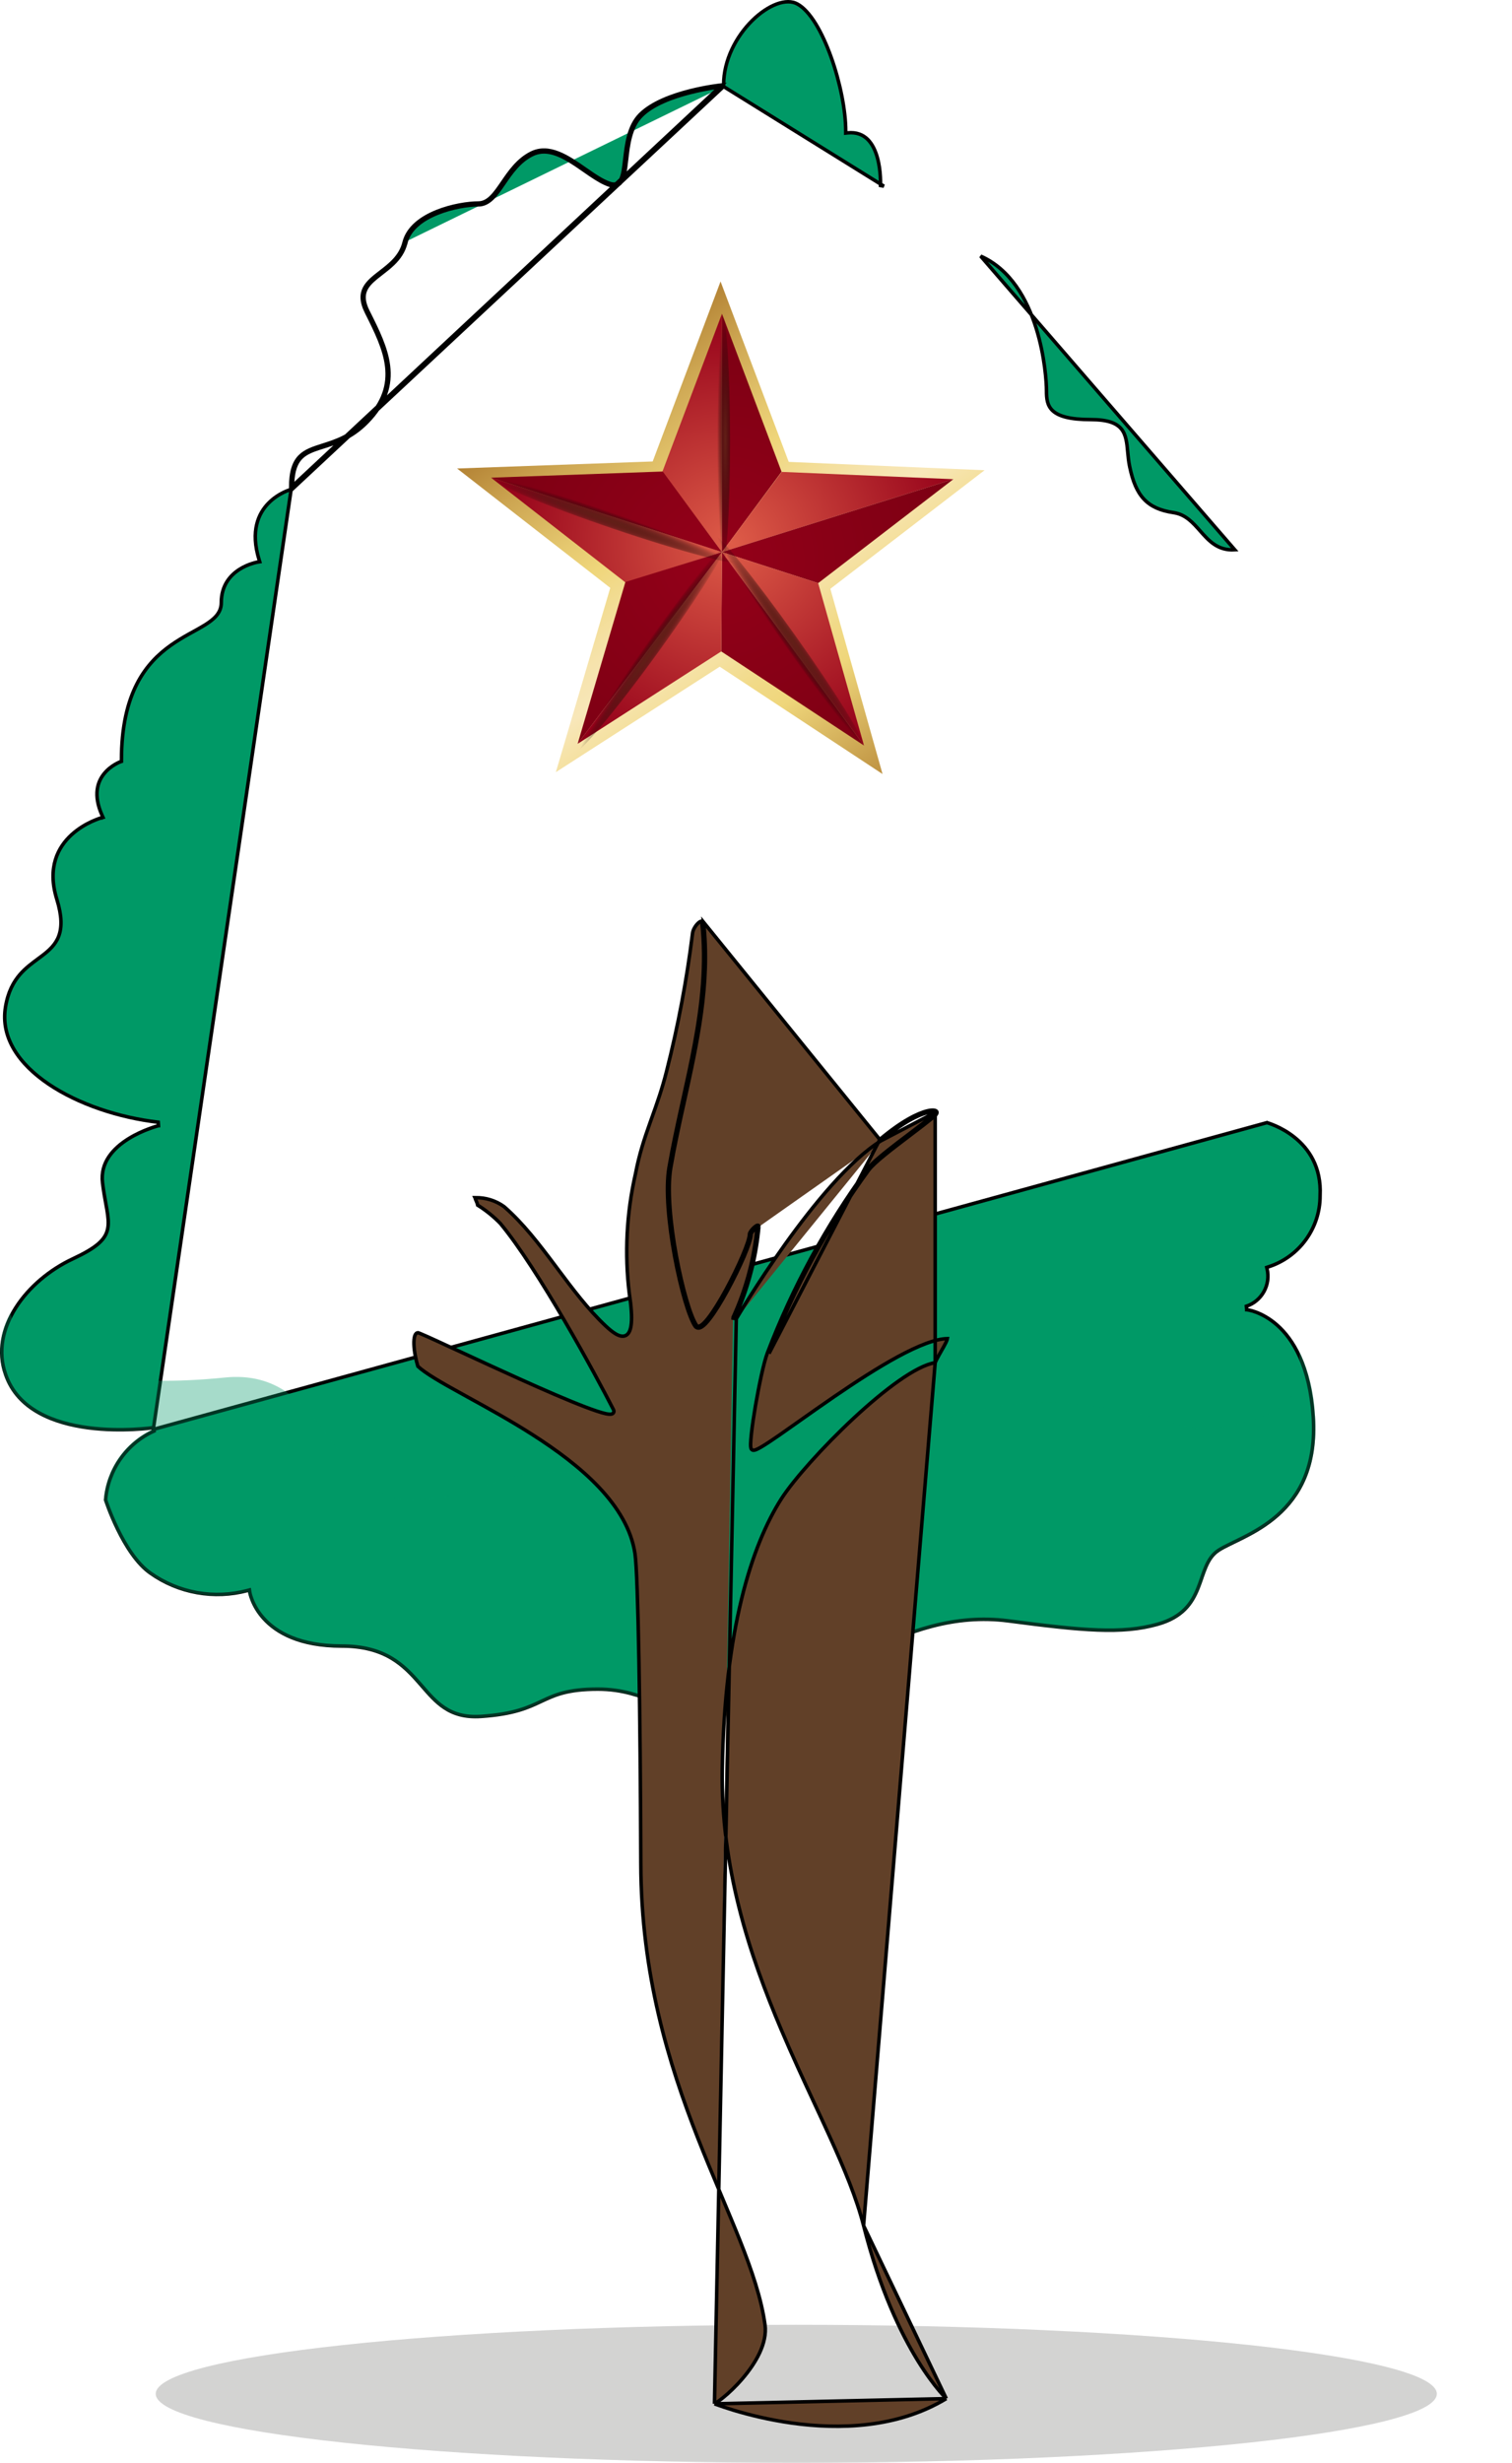 <svg width="43" height="70" viewBox="0 0 43 70" fill="none" xmlns="http://www.w3.org/2000/svg">
<g style="mix-blend-mode:multiply" opacity="0.45">
<path d="M22.646 70C32.706 70 40.862 69.122 40.862 68.038C40.862 66.954 32.706 66.076 22.646 66.076C12.585 66.076 4.429 66.954 4.429 68.038C4.429 69.122 12.585 70 22.646 70Z" fill="#9D9D9C"/>
</g>
<path d="M20.579 2.46L20.534 2.465L20.534 2.465L20.533 2.465L20.533 2.465L20.529 2.465L20.516 2.467C20.503 2.468 20.486 2.47 20.463 2.473C20.417 2.479 20.35 2.488 20.268 2.501C20.104 2.527 19.879 2.568 19.632 2.631C19.137 2.756 18.567 2.963 18.241 3.29C18.08 3.45 17.986 3.661 17.925 3.889C17.868 4.103 17.842 4.329 17.819 4.536C17.817 4.548 17.816 4.561 17.814 4.573C17.802 4.681 17.789 4.784 17.773 4.875C17.756 4.965 17.734 5.048 17.702 5.114C17.67 5.181 17.625 5.236 17.559 5.264C17.494 5.293 17.417 5.29 17.329 5.261C17.16 5.205 16.983 5.097 16.803 4.976C16.74 4.934 16.677 4.89 16.614 4.846C16.494 4.762 16.372 4.677 16.247 4.6C15.867 4.363 15.491 4.216 15.13 4.398C14.763 4.582 14.535 4.915 14.327 5.219L14.315 5.236C14.211 5.388 14.11 5.534 13.999 5.64C13.887 5.748 13.76 5.821 13.603 5.821C13.33 5.821 12.862 5.889 12.438 6.061C12.011 6.233 11.642 6.504 11.541 6.902L11.493 6.89M20.579 2.46L8.317 13.899V13.861C8.317 13.478 8.384 13.245 8.494 13.09C8.603 12.936 8.76 12.852 8.958 12.78C9.03 12.754 9.107 12.73 9.188 12.704C9.552 12.589 10 12.447 10.437 12.002C10.972 11.459 11.111 10.927 11.047 10.399C10.985 9.89 10.733 9.386 10.482 8.884C10.476 8.872 10.47 8.859 10.463 8.847C10.338 8.597 10.331 8.418 10.383 8.275C10.436 8.128 10.555 8.009 10.706 7.886C10.751 7.849 10.799 7.812 10.849 7.774C10.962 7.687 11.082 7.594 11.189 7.489C11.345 7.336 11.48 7.15 11.541 6.902L11.493 6.89M20.579 2.46V2.415C20.579 1.7 20.942 1.029 21.392 0.584C21.617 0.362 21.861 0.199 22.09 0.114C22.319 0.03 22.524 0.027 22.68 0.115L22.68 0.115L22.68 0.115C22.856 0.211 23.032 0.408 23.197 0.675C23.36 0.941 23.51 1.271 23.637 1.626C23.892 2.338 24.052 3.143 24.052 3.727V3.782L24.107 3.776C24.361 3.751 24.542 3.83 24.674 3.959C24.808 4.091 24.895 4.278 24.95 4.475C25.005 4.67 25.028 4.87 25.036 5.021C25.041 5.097 25.041 5.16 25.041 5.204C25.041 5.226 25.041 5.244 25.04 5.256L25.04 5.269L25.04 5.272L25.04 5.273L25.04 5.273L25.04 5.273L25.137 5.291L20.579 2.46ZM11.493 6.89C11.394 7.29 11.095 7.521 10.821 7.732C10.447 8.021 10.121 8.273 10.419 8.869L10.435 8.902C10.946 9.923 11.44 10.912 10.402 11.967C9.973 12.402 9.54 12.54 9.176 12.655C8.648 12.823 8.267 12.943 8.267 13.861L20.529 2.415C20.529 2.415 18.88 2.58 18.205 3.255C17.878 3.582 17.818 4.104 17.769 4.529C17.717 4.98 17.678 5.324 17.345 5.214C17.127 5.142 16.891 4.978 16.644 4.806C16.154 4.465 15.622 4.095 15.107 4.353C14.729 4.543 14.494 4.886 14.288 5.187C14.072 5.502 13.888 5.771 13.603 5.771C13.045 5.771 11.706 6.047 11.493 6.89ZM32.126 13.258L32.077 13.268C32.077 13.268 32.077 13.268 32.077 13.268C32.077 13.268 32.077 13.268 32.077 13.268L32.126 13.258ZM32.126 13.258C32.096 13.117 32.083 12.977 32.071 12.845C32.023 12.332 31.985 11.926 31.027 11.926C29.823 11.926 29.761 11.537 29.761 11.107C29.761 10.677 29.589 8.029 27.888 7.279L35.117 15.626C34.631 15.656 34.38 15.372 34.131 15.09C33.923 14.854 33.716 14.62 33.375 14.57C32.625 14.46 32.298 14.098 32.126 13.258ZM4.36 40.627L4.353 40.578L4.381 40.673C3.996 40.847 3.665 41.122 3.422 41.469C3.182 41.812 3.037 42.214 3.003 42.632L3.006 42.639C3.01 42.651 3.015 42.667 3.023 42.689C3.038 42.732 3.06 42.794 3.089 42.871C3.148 43.025 3.234 43.235 3.345 43.462C3.568 43.919 3.887 44.438 4.276 44.71L4.276 44.71C4.672 44.991 5.125 45.181 5.602 45.266C6.08 45.352 6.571 45.331 7.039 45.206L7.094 45.191L7.102 45.246L7.102 45.247L7.102 45.247L7.102 45.25L7.105 45.262C7.107 45.273 7.11 45.289 7.115 45.309C7.126 45.351 7.144 45.41 7.173 45.482C7.231 45.626 7.332 45.818 7.509 46.01C7.86 46.393 8.512 46.784 9.717 46.784C10.333 46.784 10.775 46.919 11.121 47.121C11.466 47.324 11.712 47.591 11.938 47.85C11.959 47.874 11.979 47.898 12 47.921C12.203 48.155 12.393 48.374 12.634 48.535C12.896 48.71 13.219 48.816 13.685 48.784C14.62 48.72 15.019 48.532 15.389 48.358L15.402 48.352C15.591 48.264 15.777 48.177 16.023 48.113C16.269 48.05 16.573 48.009 17 48.009C17.709 48.009 18.206 48.202 18.684 48.388C18.787 48.428 18.888 48.467 18.991 48.504C19.57 48.714 20.196 48.858 21.229 48.593C21.745 48.46 22.276 48.212 22.832 47.92C23.058 47.802 23.288 47.675 23.523 47.546C23.864 47.359 24.215 47.166 24.575 46.985C25.793 46.37 27.138 45.868 28.673 46.068L28.673 46.068C30.802 46.347 31.904 46.448 32.914 46.166L32.914 46.166C33.279 46.065 33.525 45.912 33.7 45.735C33.876 45.558 33.984 45.353 34.068 45.145C34.107 45.048 34.141 44.95 34.175 44.853L34.181 44.833C34.217 44.731 34.252 44.63 34.293 44.535C34.375 44.344 34.48 44.174 34.66 44.059C34.746 44.003 34.856 43.947 34.981 43.886C35.015 43.869 35.05 43.852 35.087 43.834C35.184 43.788 35.287 43.737 35.396 43.681C35.695 43.528 36.027 43.335 36.332 43.066C36.939 42.53 37.443 41.691 37.346 40.256C37.248 38.815 36.769 38.059 36.322 37.663C36.097 37.464 35.88 37.355 35.718 37.294C35.638 37.264 35.571 37.247 35.526 37.237C35.503 37.232 35.485 37.229 35.473 37.227L35.46 37.225L35.457 37.225L35.456 37.225L35.456 37.224L35.445 37.127C35.657 37.056 35.836 36.907 35.945 36.711C36.054 36.515 36.086 36.286 36.035 36.067L36.025 36.023L36.069 36.008C36.496 35.872 36.87 35.602 37.134 35.24C37.399 34.877 37.542 34.44 37.542 33.991V33.988L37.542 33.988C37.584 33.157 37.207 32.639 36.818 32.327C36.623 32.17 36.426 32.065 36.277 32C36.202 31.967 36.14 31.944 36.097 31.929C36.075 31.922 36.058 31.917 36.047 31.913L36.034 31.91L36.031 31.909L36.03 31.908L4.36 40.627ZM4.36 40.627L4.353 40.578L4.353 40.578L4.353 40.578L4.351 40.578L4.344 40.579L4.314 40.583C4.289 40.586 4.251 40.591 4.202 40.596C4.105 40.606 3.964 40.618 3.794 40.626C3.453 40.643 2.992 40.643 2.509 40.58C1.539 40.452 0.505 40.069 0.16 39.066L0.16 39.065C-0.07 38.417 0.077 37.752 0.448 37.168C0.819 36.584 1.413 36.086 2.072 35.778C2.737 35.467 3.003 35.238 3.064 34.916C3.094 34.758 3.074 34.584 3.04 34.378C3.03 34.319 3.019 34.259 3.007 34.195C2.977 34.029 2.943 33.84 2.916 33.62C2.844 33.035 3.23 32.631 3.65 32.368C3.86 32.237 4.074 32.143 4.237 32.083C4.318 32.052 4.386 32.03 4.433 32.016C4.457 32.008 4.476 32.003 4.488 32L4.502 31.996L4.506 31.995L4.507 31.995L4.507 31.995L4.507 31.995L4.507 31.994L4.5 31.896C3.388 31.768 2.227 31.384 1.382 30.813C0.536 30.241 0.017 29.49 0.155 28.629C0.225 28.193 0.384 27.906 0.573 27.689C0.728 27.513 0.903 27.383 1.072 27.258C1.112 27.229 1.152 27.2 1.19 27.17C1.392 27.017 1.577 26.854 1.67 26.606C1.763 26.358 1.762 26.034 1.617 25.563C1.475 25.106 1.485 24.735 1.576 24.435C1.667 24.135 1.84 23.904 2.032 23.727C2.225 23.551 2.435 23.43 2.598 23.354C2.68 23.317 2.749 23.29 2.797 23.272C2.822 23.264 2.841 23.257 2.854 23.253L2.868 23.249L2.872 23.248L2.873 23.248L2.873 23.247L2.873 23.247L2.929 23.232L2.905 23.179C2.772 22.884 2.741 22.643 2.765 22.448C2.789 22.253 2.869 22.1 2.966 21.983C3.063 21.864 3.177 21.782 3.268 21.728C3.312 21.702 3.351 21.683 3.378 21.67C3.392 21.664 3.403 21.66 3.41 21.657L3.418 21.654L3.42 21.653L3.42 21.653L3.42 21.653L3.42 21.653L3.454 21.641V21.606C3.454 20.644 3.63 19.953 3.892 19.441C4.154 18.929 4.502 18.593 4.852 18.344C5.028 18.219 5.203 18.116 5.369 18.023C5.414 17.998 5.459 17.973 5.503 17.949C5.619 17.885 5.728 17.824 5.826 17.764C6.093 17.597 6.293 17.418 6.293 17.131C6.293 16.636 6.55 16.349 6.809 16.183C6.939 16.1 7.07 16.048 7.168 16.017C7.217 16.001 7.257 15.991 7.286 15.984C7.3 15.981 7.311 15.979 7.318 15.977L7.326 15.976L7.328 15.975L7.329 15.975L7.329 15.975L7.329 15.975L7.329 15.975L7.386 15.966L7.369 15.911C7.242 15.499 7.237 15.17 7.3 14.908C7.362 14.646 7.491 14.447 7.636 14.3C7.782 14.151 7.943 14.053 8.069 13.992C8.131 13.962 8.185 13.941 8.222 13.928C8.241 13.921 8.256 13.916 8.266 13.913L8.277 13.91L8.28 13.909L8.28 13.909L8.28 13.909L8.28 13.909L4.36 40.627Z" fill="#009966" stroke="black" stroke-width="0.1"/>
<g style="mix-blend-mode:multiply" opacity="0.35">
<path d="M36.955 38.418C36.955 39.67 36.817 40.118 34.952 40.531C33.664 40.813 33.286 40.187 30.611 39.908C26.787 39.512 23.895 41.894 21.272 42.431C18.649 42.968 18.078 41.849 15.94 41.849C13.803 41.849 14.154 42.497 11.772 42.624C9.39 42.751 9.424 38.837 6.381 39.154C0.529 39.739 0.302 37.319 0.302 37.316C0.15 37.579 0.054 37.87 0.021 38.172C-0.011 38.474 0.02 38.779 0.113 39.068C0.822 41.133 4.361 40.614 4.361 40.614C3.967 40.792 3.629 41.072 3.381 41.426C3.134 41.78 2.986 42.194 2.953 42.624C2.953 42.624 3.448 44.176 4.247 44.737C4.649 45.022 5.109 45.215 5.594 45.302C6.078 45.389 6.577 45.367 7.052 45.24C7.052 45.24 7.283 46.82 9.717 46.82C12.15 46.82 11.782 48.951 13.689 48.82C15.596 48.689 15.303 48.045 17 48.045C18.697 48.045 19.152 49.164 21.241 48.627C23.331 48.09 25.627 45.708 28.666 46.104C30.794 46.383 31.905 46.486 32.928 46.2C34.415 45.787 34.019 44.517 34.687 44.087C35.354 43.657 37.592 43.14 37.396 40.239C37.371 39.608 37.222 38.989 36.955 38.418Z" fill="#009966"/>
</g>
<path d="M25.051 32.426L25.051 32.426C24.606 32.703 24.126 33.157 23.655 33.684C23.185 34.21 22.726 34.808 22.323 35.371C21.92 35.934 21.574 36.462 21.328 36.851C21.205 37.045 21.107 37.204 21.04 37.315C21.006 37.37 20.981 37.413 20.963 37.443L20.944 37.476L20.939 37.485M25.051 32.426L20.009 26.211C20.202 27.95 19.833 29.622 19.463 31.3C19.324 31.927 19.186 32.556 19.076 33.189C18.866 34.407 19.462 37.147 19.806 37.664C20.037 38.008 21.314 35.488 21.314 35.075C21.314 34.989 21.582 34.717 21.582 34.868M25.051 32.426L25.057 32.421C25.665 31.908 26.118 31.686 26.379 31.623C26.444 31.607 26.495 31.601 26.533 31.602C26.573 31.604 26.59 31.612 26.596 31.617C26.596 31.617 26.597 31.618 26.597 31.618L25.051 32.426ZM20.939 37.485L20.939 37.484L20.941 37.48C20.942 37.478 20.943 37.47 20.944 37.464H20.894L20.848 37.443M20.939 37.485C20.939 37.485 20.939 37.486 20.939 37.486L20.939 37.486L20.939 37.485L20.939 37.485M20.939 37.485L20.939 37.485L20.939 37.485M20.848 37.443L20.849 37.44L20.852 37.437L20.857 37.427L20.877 37.392C20.895 37.362 20.921 37.319 20.954 37.263C20.979 37.222 21.008 37.175 21.04 37.123C21.329 36.402 21.512 35.643 21.582 34.868M20.848 37.443C21.218 36.634 21.448 35.768 21.531 34.883C21.529 34.884 21.526 34.885 21.524 34.887C21.511 34.895 21.497 34.906 21.481 34.92C21.45 34.947 21.419 34.982 21.396 35.014C21.385 35.03 21.376 35.045 21.37 35.057C21.364 35.07 21.364 35.075 21.364 35.075C21.364 35.136 21.341 35.227 21.306 35.335C21.27 35.444 21.218 35.577 21.157 35.722C21.032 36.012 20.865 36.357 20.69 36.677C20.516 36.997 20.333 37.296 20.178 37.493C20.102 37.591 20.029 37.669 19.964 37.71C19.932 37.731 19.896 37.746 19.86 37.746C19.82 37.745 19.787 37.725 19.764 37.691L19.764 37.691C19.674 37.555 19.57 37.28 19.469 36.932C19.368 36.581 19.267 36.151 19.184 35.699C19.018 34.796 18.92 33.799 19.027 33.18L19.027 33.18C19.128 32.597 19.253 32.019 19.38 31.442C19.392 31.391 19.403 31.34 19.414 31.289C19.53 30.764 19.646 30.239 19.744 29.714C19.959 28.561 20.091 27.404 19.959 26.217L19.959 26.217C19.957 26.194 19.951 26.186 19.95 26.184C19.95 26.183 19.95 26.183 19.95 26.183C19.949 26.183 19.949 26.183 19.945 26.183C19.939 26.183 19.928 26.185 19.912 26.194C19.896 26.202 19.878 26.215 19.859 26.233C19.779 26.305 19.703 26.43 19.694 26.536L19.694 26.538L19.694 26.538C19.53 27.856 19.284 29.163 18.956 30.451C18.828 30.959 18.682 31.365 18.541 31.759C18.522 31.811 18.503 31.864 18.485 31.916C18.327 32.361 18.178 32.804 18.069 33.38L18.068 33.382L18.068 33.382C17.817 34.493 17.759 35.638 17.897 36.769C17.955 37.147 17.971 37.416 17.955 37.602C17.94 37.783 17.893 37.903 17.805 37.953C17.714 38.004 17.608 37.969 17.515 37.915C17.418 37.859 17.316 37.772 17.221 37.683L17.221 37.683C16.718 37.209 16.287 36.634 15.858 36.062C15.835 36.031 15.811 35.999 15.788 35.968C15.335 35.364 14.88 34.769 14.336 34.295C14.098 34.123 13.811 34.034 13.518 34.041L13.517 34.041C13.514 34.041 13.511 34.041 13.509 34.041C13.51 34.043 13.51 34.045 13.511 34.047C13.512 34.056 13.516 34.068 13.521 34.082C13.528 34.099 13.534 34.115 13.542 34.132C13.548 34.146 13.554 34.16 13.561 34.177C13.57 34.2 13.58 34.227 13.585 34.254C13.818 34.399 14.032 34.572 14.224 34.768L14.227 34.771L14.227 34.771C14.768 35.42 15.449 36.501 16.055 37.538C16.662 38.576 17.196 39.575 17.444 40.061L17.444 40.061C17.454 40.081 17.464 40.108 17.455 40.137C17.445 40.169 17.418 40.184 17.395 40.19C17.374 40.196 17.349 40.196 17.323 40.194C17.297 40.193 17.266 40.188 17.233 40.181C17.099 40.153 16.897 40.085 16.65 39.991C16.155 39.803 15.47 39.505 14.774 39.191C14.186 38.926 13.588 38.65 13.09 38.419C12.998 38.377 12.91 38.337 12.826 38.298C12.555 38.172 12.325 38.066 12.159 37.992C12.075 37.955 12.009 37.926 11.961 37.906C11.937 37.896 11.918 37.889 11.904 37.884C11.897 37.881 11.893 37.88 11.889 37.879C11.889 37.879 11.889 37.879 11.889 37.879C11.867 37.88 11.852 37.886 11.839 37.897C11.824 37.91 11.81 37.93 11.799 37.959C11.777 38.02 11.768 38.109 11.772 38.214C11.779 38.419 11.832 38.665 11.884 38.834C11.992 38.934 12.158 39.049 12.37 39.179C12.588 39.313 12.852 39.46 13.147 39.622C13.206 39.655 13.267 39.689 13.329 39.723C13.878 40.025 14.512 40.373 15.134 40.77C15.826 41.211 16.505 41.712 17.037 42.275C17.568 42.838 17.956 43.467 18.059 44.162L18.059 44.162C18.104 44.483 18.142 45.6 18.17 47.176C18.198 48.754 18.217 50.797 18.224 52.974L18.224 52.974C18.233 56.11 19.013 58.642 19.842 60.761C20.05 61.291 20.26 61.795 20.462 62.276C20.485 62.33 20.507 62.383 20.529 62.436C20.707 62.859 20.878 63.265 21.033 63.654C21.382 64.531 21.654 65.331 21.756 66.076C21.792 66.341 21.723 66.617 21.601 66.878C21.478 67.14 21.3 67.391 21.112 67.61C20.924 67.829 20.726 68.016 20.56 68.15C20.478 68.217 20.403 68.27 20.341 68.308C20.333 68.313 20.326 68.317 20.319 68.322M20.848 37.443L20.848 37.443L20.847 37.447C20.846 37.449 20.844 37.458 20.844 37.464L20.939 37.485M21.582 34.868L21.534 34.864C21.532 34.861 21.531 34.86 21.531 34.86C21.531 34.86 21.532 34.862 21.532 34.867L21.538 34.868H21.582ZM26.912 68.174C26.906 68.168 26.9 68.161 26.892 68.153C26.85 68.109 26.788 68.043 26.711 67.952C26.558 67.769 26.344 67.489 26.101 67.096C25.617 66.308 25.018 65.069 24.559 63.255M26.912 68.174L24.559 63.255M26.912 68.174C25.515 69.02 23.852 69.053 22.528 68.87C21.858 68.777 21.277 68.628 20.863 68.504C20.656 68.441 20.491 68.384 20.377 68.343C20.356 68.336 20.336 68.328 20.319 68.322M26.912 68.174L20.319 68.322M24.559 63.255C24.363 62.485 24.01 61.638 23.589 60.711C23.454 60.414 23.312 60.108 23.166 59.794C22.859 59.132 22.534 58.433 22.223 57.7C21.304 55.537 20.494 53.063 20.541 50.279C20.606 46.318 21.378 43.916 22.225 42.593L22.225 42.593C22.573 42.055 23.403 41.122 24.277 40.309C24.715 39.902 25.165 39.524 25.572 39.239C25.963 38.966 26.322 38.773 26.596 38.73M24.559 63.255L26.596 38.73M26.596 38.73C26.622 38.666 26.661 38.593 26.702 38.519C26.724 38.48 26.747 38.441 26.768 38.402C26.795 38.355 26.822 38.309 26.846 38.264C26.891 38.183 26.924 38.115 26.937 38.069C26.94 38.059 26.941 38.053 26.942 38.047C26.774 38.05 26.567 38.099 26.329 38.188C26.086 38.279 25.816 38.408 25.529 38.563C24.956 38.874 24.322 39.287 23.727 39.694C23.369 39.939 23.027 40.181 22.721 40.397C22.516 40.542 22.328 40.675 22.161 40.791C21.954 40.934 21.78 41.05 21.654 41.124C21.591 41.161 21.537 41.189 21.496 41.205C21.476 41.212 21.455 41.218 21.436 41.219C21.418 41.22 21.388 41.217 21.369 41.189L21.369 41.189C21.361 41.178 21.357 41.165 21.355 41.155C21.352 41.145 21.35 41.133 21.349 41.12C21.347 41.095 21.346 41.064 21.347 41.029C21.349 40.957 21.357 40.863 21.369 40.754C21.392 40.534 21.435 40.249 21.485 39.952C21.587 39.361 21.724 38.715 21.825 38.451L21.825 38.451C22.536 36.591 23.492 34.833 24.667 33.225L24.668 33.224C24.736 33.133 24.86 33.017 25.011 32.889C25.163 32.76 25.346 32.617 25.534 32.472C25.634 32.396 25.735 32.319 25.835 32.244C26.112 32.034 26.374 31.835 26.544 31.688L26.544 31.688C26.578 31.659 26.592 31.637 26.596 31.625L26.596 38.73ZM20.319 68.322L20.939 37.485L20.939 37.485M21.871 38.469C22.581 36.613 23.535 34.859 24.708 33.254C24.871 33.037 25.387 32.645 25.863 32.285C26.141 32.074 26.405 31.874 26.577 31.726C26.866 31.478 26.246 31.351 25.024 32.383L21.871 38.469Z" fill="#614028" stroke="black" stroke-width="0.1"/>
<path d="M20.468 18.949L15.808 21.946L17.355 16.709L13 13.316L18.562 13.116L20.492 8L22.431 13.128L28 13.365L23.614 16.735L25.099 22L20.468 18.949Z" fill="url(#paint0_linear_2022_2434)"/>
<path d="M20.532 8.917L18.838 13.408L20.532 15.692V8.917Z" fill="url(#paint1_radial_2022_2434)"/>
<path d="M20.532 8.917L22.227 13.408L20.532 15.692V8.917Z" fill="url(#paint2_radial_2022_2434)"/>
<path d="M27.113 13.62L22.232 13.412L20.532 15.692L27.113 13.62Z" fill="url(#paint3_radial_2022_2434)"/>
<path d="M27.113 13.62L23.268 16.574L20.532 15.692L27.113 13.62Z" fill="url(#paint4_radial_2022_2434)"/>
<path d="M13.966 13.577L17.79 16.556L20.532 15.692L13.966 13.577Z" fill="url(#paint5_radial_2022_2434)"/>
<path d="M13.966 13.577L18.848 13.401L20.532 15.692L13.966 13.577Z" fill="url(#paint6_radial_2022_2434)"/>
<path d="M24.571 21.189L23.268 16.574L20.532 15.692L24.571 21.189Z" fill="url(#paint7_radial_2022_2434)"/>
<path d="M24.571 21.189L20.512 18.515L20.532 15.692L24.571 21.189Z" fill="url(#paint8_radial_2022_2434)"/>
<path d="M16.427 21.141L20.511 18.515L20.532 15.692L16.427 21.141Z" fill="url(#paint9_radial_2022_2434)"/>
<path d="M16.427 21.141L17.786 16.542L20.532 15.692L16.427 21.141Z" fill="url(#paint10_radial_2022_2434)"/>
<path style="mix-blend-mode:screen" d="M20.532 16.138C20.66 16.138 20.763 14.522 20.763 12.528C20.763 10.534 20.66 8.918 20.532 8.918C20.405 8.918 20.302 10.534 20.302 12.528C20.302 14.522 20.405 16.138 20.532 16.138Z" fill="url(#paint11_radial_2022_2434)"/>
<path style="mix-blend-mode:screen" d="M18.689 18.578C17.498 20.215 16.439 21.478 16.323 21.397C16.207 21.316 17.079 19.922 18.269 18.284C19.46 16.646 20.52 15.383 20.636 15.464C20.752 15.545 19.88 16.938 18.689 18.578Z" fill="url(#paint12_radial_2022_2434)"/>
<path style="mix-blend-mode:screen" d="M21.04 15.979C21.087 15.847 19.552 15.208 17.612 14.552C15.672 13.895 14.062 13.47 14.015 13.602C13.969 13.733 15.504 14.373 17.444 15.029C19.383 15.686 20.994 16.111 21.04 15.979Z" fill="url(#paint13_radial_2022_2434)"/>
<path style="mix-blend-mode:screen" d="M22.607 18.048C23.772 19.683 24.629 21.067 24.525 21.138C24.421 21.209 23.392 19.942 22.229 18.306C21.065 16.671 20.206 15.288 20.311 15.216C20.415 15.144 21.443 16.413 22.607 18.048Z" fill="url(#paint14_radial_2022_2434)"/>
<defs>
<linearGradient id="paint0_linear_2022_2434" x1="25.99" y1="23.16" x2="16.541" y2="9.908" gradientUnits="userSpaceOnUse">
<stop stop-color="#A87327"/>
<stop offset="0.29" stop-color="#EFD67B"/>
<stop offset="0.35" stop-color="#F1DA88"/>
<stop offset="0.44" stop-color="#F6E3A9"/>
<stop offset="0.48" stop-color="#F8E7B9"/>
<stop offset="0.54" stop-color="#F6E3AC"/>
<stop offset="0.63" stop-color="#F1DA8B"/>
<stop offset="0.67" stop-color="#EFD67B"/>
<stop offset="0.73" stop-color="#E6C970"/>
<stop offset="0.85" stop-color="#CEA753"/>
<stop offset="1" stop-color="#A87327"/>
</linearGradient>
<radialGradient id="paint1_radial_2022_2434" cx="0" cy="0" r="1" gradientUnits="userSpaceOnUse" gradientTransform="translate(20.789 15.435) scale(10.379 10.173)">
<stop stop-color="#DE5C48"/>
<stop offset="0.65" stop-color="#940019"/>
<stop offset="0.99" stop-color="#59000A"/>
</radialGradient>
<radialGradient id="paint2_radial_2022_2434" cx="0" cy="0" r="1" gradientUnits="userSpaceOnUse" gradientTransform="translate(20.407 15.926) scale(17.311 16.967)">
<stop stop-color="#940019"/>
<stop offset="0.99" stop-color="#59000A"/>
</radialGradient>
<radialGradient id="paint3_radial_2022_2434" cx="0" cy="0" r="1" gradientUnits="userSpaceOnUse" gradientTransform="translate(20.789 15.435) scale(10.379 10.173)">
<stop stop-color="#DE5C48"/>
<stop offset="0.65" stop-color="#940019"/>
<stop offset="0.99" stop-color="#59000A"/>
</radialGradient>
<radialGradient id="paint4_radial_2022_2434" cx="0" cy="0" r="1" gradientUnits="userSpaceOnUse" gradientTransform="translate(20.407 15.926) scale(17.311 16.967)">
<stop stop-color="#940019"/>
<stop offset="0.99" stop-color="#59000A"/>
</radialGradient>
<radialGradient id="paint5_radial_2022_2434" cx="0" cy="0" r="1" gradientUnits="userSpaceOnUse" gradientTransform="translate(20.789 15.435) scale(10.379 10.173)">
<stop stop-color="#DE5C48"/>
<stop offset="0.65" stop-color="#940019"/>
<stop offset="0.99" stop-color="#59000A"/>
</radialGradient>
<radialGradient id="paint6_radial_2022_2434" cx="0" cy="0" r="1" gradientUnits="userSpaceOnUse" gradientTransform="translate(20.407 15.926) scale(17.311 16.967)">
<stop stop-color="#940019"/>
<stop offset="0.99" stop-color="#59000A"/>
</radialGradient>
<radialGradient id="paint7_radial_2022_2434" cx="0" cy="0" r="1" gradientUnits="userSpaceOnUse" gradientTransform="translate(20.789 15.435) scale(10.38 10.173)">
<stop stop-color="#DE5C48"/>
<stop offset="0.65" stop-color="#940019"/>
<stop offset="0.99" stop-color="#59000A"/>
</radialGradient>
<radialGradient id="paint8_radial_2022_2434" cx="0" cy="0" r="1" gradientUnits="userSpaceOnUse" gradientTransform="translate(20.407 15.926) scale(17.311 16.967)">
<stop stop-color="#940019"/>
<stop offset="0.99" stop-color="#59000A"/>
</radialGradient>
<radialGradient id="paint9_radial_2022_2434" cx="0" cy="0" r="1" gradientUnits="userSpaceOnUse" gradientTransform="translate(20.789 15.435) scale(10.379 10.173)">
<stop stop-color="#DE5C48"/>
<stop offset="0.65" stop-color="#940019"/>
<stop offset="0.99" stop-color="#59000A"/>
</radialGradient>
<radialGradient id="paint10_radial_2022_2434" cx="0" cy="0" r="1" gradientUnits="userSpaceOnUse" gradientTransform="translate(20.407 15.926) scale(17.311 16.967)">
<stop stop-color="#940019"/>
<stop offset="0.99" stop-color="#59000A"/>
</radialGradient>
<radialGradient id="paint11_radial_2022_2434" cx="0" cy="0" r="1" gradientUnits="userSpaceOnUse" gradientTransform="translate(20.624 12.516) scale(0.225 3.608)">
<stop stop-color="#621F17"/>
<stop offset="0.19" stop-color="#561B14" stop-opacity="0.87"/>
<stop offset="0.54" stop-color="#35110C" stop-opacity="0.54"/>
<stop offset="1" stop-opacity="0"/>
</radialGradient>
<radialGradient id="paint12_radial_2022_2434" cx="0" cy="0" r="1" gradientUnits="userSpaceOnUse" gradientTransform="translate(18.532 18.512) rotate(34.995) scale(0.24 3.678)">
<stop stop-color="#621F17"/>
<stop offset="0.19" stop-color="#561B14" stop-opacity="0.87"/>
<stop offset="0.54" stop-color="#35110C" stop-opacity="0.54"/>
<stop offset="1" stop-opacity="0"/>
</radialGradient>
<radialGradient id="paint13_radial_2022_2434" cx="0" cy="0" r="1" gradientUnits="userSpaceOnUse" gradientTransform="translate(17.531 14.876) rotate(109.408) scale(0.248 3.701)">
<stop stop-color="#621F17"/>
<stop offset="0.19" stop-color="#561B14" stop-opacity="0.87"/>
<stop offset="0.54" stop-color="#35110C" stop-opacity="0.54"/>
<stop offset="1" stop-opacity="0"/>
</radialGradient>
<radialGradient id="paint14_radial_2022_2434" cx="0" cy="0" r="1" gradientUnits="userSpaceOnUse" gradientTransform="translate(22.483 18.158) rotate(-34.995) scale(0.24 3.644)">
<stop stop-color="#621F17"/>
<stop offset="0.19" stop-color="#561B14" stop-opacity="0.87"/>
<stop offset="0.54" stop-color="#35110C" stop-opacity="0.54"/>
<stop offset="1" stop-opacity="0"/>
</radialGradient>
</defs>
</svg>
